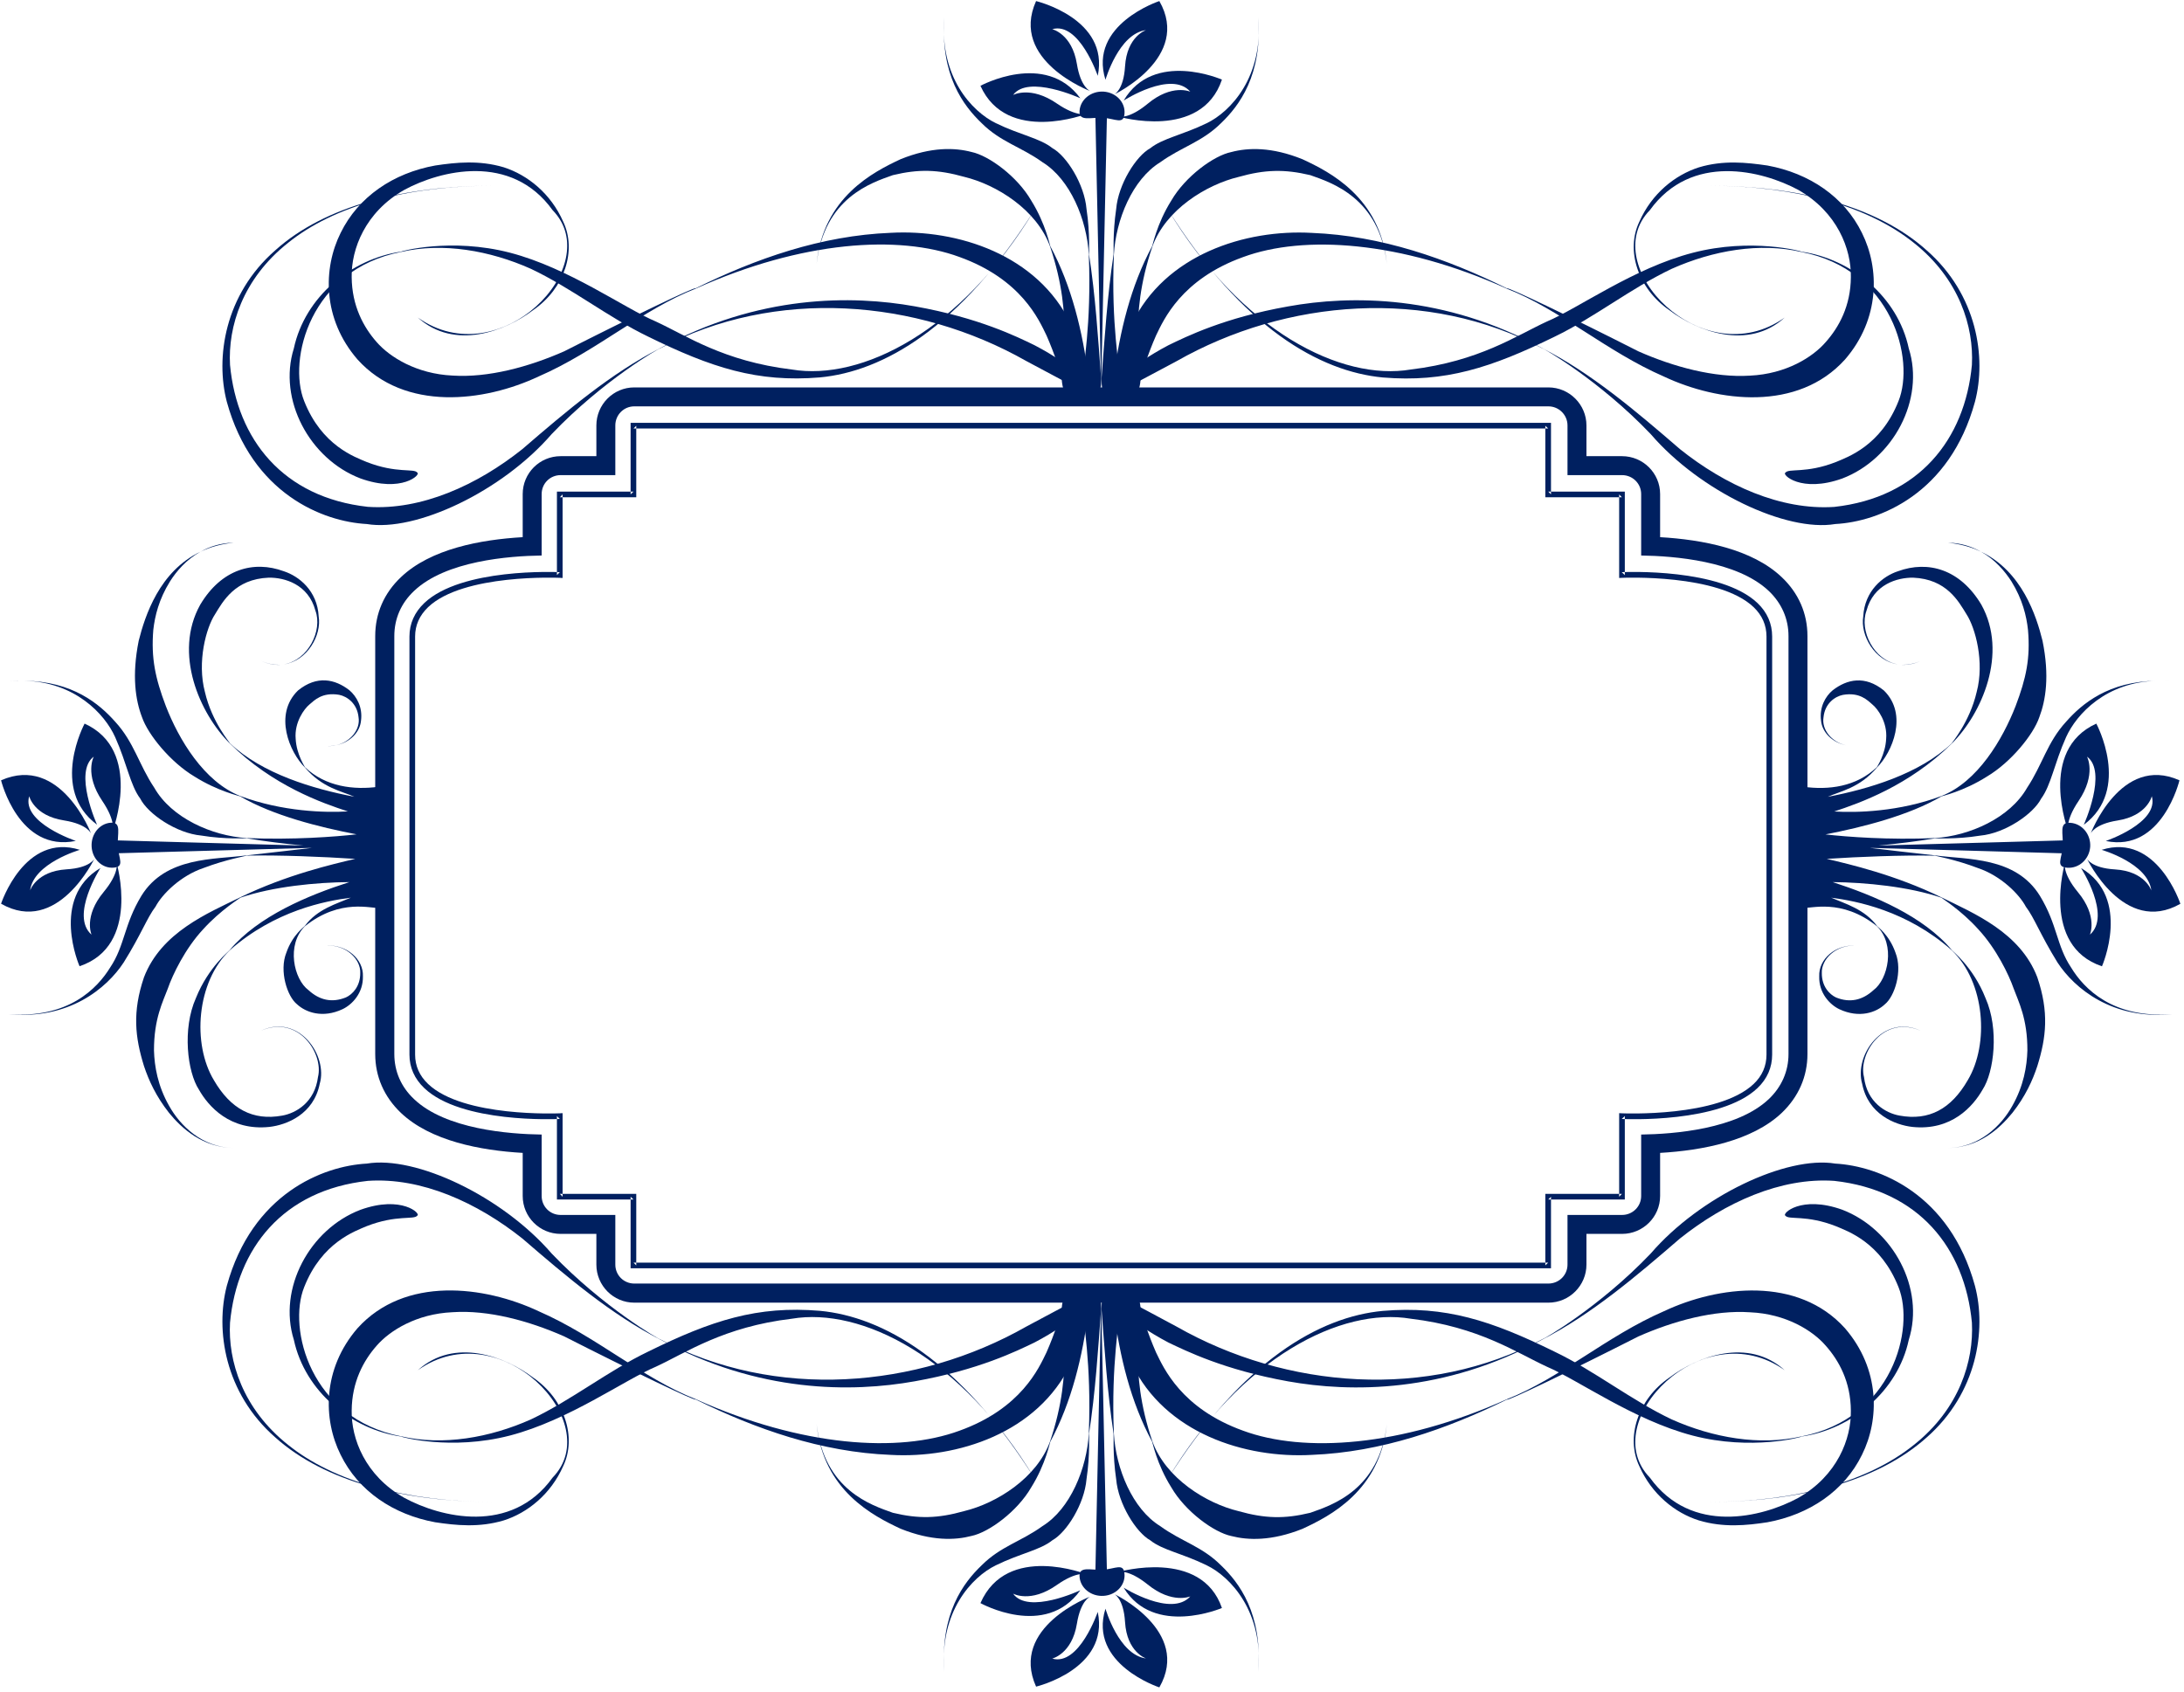<?xml version="1.0" encoding="UTF-8" standalone="no"?>
<svg
   xmlns:dc="http://purl.org/dc/elements/1.1/"
   xmlns:cc="http://creativecommons.org/ns#"
   xmlns:rdf="http://www.w3.org/1999/02/22-rdf-syntax-ns#"
   xmlns:svg="http://www.w3.org/2000/svg"
   xmlns="http://www.w3.org/2000/svg"
   id="svg97"
   height="117.28mm"
   width="151.4mm"
   version="1.0">
  <defs
     id="defs3">
    <pattern
       y="0"
       x="0"
       height="6"
       width="6"
       patternUnits="userSpaceOnUse"
       id="EMFhbasepattern" />
  </defs>
  <path
     id="path5"
     d="  M 468.598,276.185   C 468.598,280.71 466.796,284.795 463.432,287.998   C 455.103,295.887 438.564,297.168 429.995,297.288   C 429.995,303.135 429.995,313.386 429.995,313.386   C 429.995,316.149 427.752,318.352 424.989,318.352   C 424.989,318.352 416.14,318.352 410.694,318.352   C 410.694,323.557 410.694,331.366 410.694,331.366   C 410.694,334.129 408.451,336.331 405.688,336.331   L 166.184,336.331   C 163.42,336.331 161.218,334.129 161.218,331.366   C 161.218,331.366 161.218,323.557 161.218,318.352   C 155.732,318.352 146.882,318.352 146.882,318.352   C 144.119,318.352 141.917,316.149 141.917,313.386   C 141.917,313.386 141.917,303.135 141.917,297.288   C 133.307,297.168 116.769,295.887 108.48,287.998   C 105.076,284.795 103.314,280.71 103.314,276.185   L 103.314,166.664   C 103.314,162.139 105.076,158.055 108.48,154.851   C 116.769,146.962 133.307,145.681 141.917,145.561   C 141.917,139.714 141.917,129.463 141.917,129.463   C 141.917,126.7 144.119,124.497 146.882,124.497   C 146.882,124.497 155.732,124.497 161.218,124.497   C 161.218,119.292 161.218,111.483 161.218,111.483   C 161.218,108.72 163.42,106.478 166.184,106.478   L 405.688,106.478   C 408.451,106.478 410.694,108.72 410.694,111.483   C 410.694,111.483 410.694,119.292 410.694,124.497   C 416.14,124.497 424.989,124.497 424.989,124.497   C 427.752,124.497 429.995,126.7 429.995,129.463   C 429.995,129.463 429.995,139.714 429.995,145.561   C 438.564,145.681 455.103,146.962 463.432,154.851   C 466.796,158.055 468.598,162.139 468.598,166.664   z  M 466.836,151.247   C 459.067,143.839 446.013,141.396 434.96,140.755   C 434.96,136.03 434.96,129.463 434.96,129.463   C 434.96,123.977 430.475,119.532 424.989,119.532   C 424.989,119.532 419.904,119.532 415.659,119.532   C 415.659,115.728 415.659,111.483 415.659,111.483   C 415.659,105.997 411.174,101.512 405.688,101.512   L 166.184,101.512   C 160.697,101.512 156.253,105.997 156.253,111.483   C 156.253,111.483 156.253,115.728 156.253,119.532   C 152.008,119.532 146.882,119.532 146.882,119.532   C 141.396,119.532 136.951,123.977 136.951,129.463   C 136.951,129.463 136.951,136.03 136.951,140.755   C 125.859,141.396 112.805,143.839 105.036,151.247   C 100.631,155.412 98.309,160.738 98.309,166.664   L 98.309,276.185   C 98.309,282.072 100.631,287.397 105.036,291.602   C 112.805,298.97 125.859,301.453 136.951,302.094   C 136.951,306.819 136.951,313.386 136.951,313.386   C 136.951,318.872 141.396,323.317 146.882,323.317   C 146.882,323.317 152.008,323.317 156.253,323.317   C 156.253,327.121 156.253,331.366 156.253,331.366   C 156.253,336.852 160.697,341.337 166.184,341.337   L 405.688,341.337   C 411.174,341.337 415.659,336.852 415.659,331.366   C 415.659,331.366 415.659,327.121 415.659,323.317   C 419.904,323.317 424.989,323.317 424.989,323.317   C 430.475,323.317 434.96,318.872 434.96,313.386   C 434.96,313.386 434.96,306.819 434.96,302.094   C 446.013,301.453 459.067,298.97 466.836,291.602   C 471.24,287.397 473.563,282.072 473.563,276.185   L 473.563,166.664   C 473.563,160.738 471.24,155.412 466.836,151.247  "
     style="fill:#002060;fill-rule:evenodd;fill-opacity:1;stroke:none;" />
  <path
     id="path7"
     d="  M 166.704,331.566   L 166.704,312.825   L 146.682,312.825   L 147.403,313.586   L 147.403,292.443   L 147.403,291.682   L 146.642,291.722   C 146.362,291.722 121.414,292.843 112.164,284.034   C 109.921,281.911 108.76,279.308 108.76,276.345   L 108.76,166.784   C 108.76,163.821 109.921,161.258 112.164,159.096   C 121.414,150.286 146.362,151.407 146.642,151.407   L 147.403,151.447   L 147.403,150.686   L 147.403,129.543   L 146.682,130.304   L 165.983,130.304   L 166.704,130.304   L 166.704,129.543   L 166.704,111.563   L 165.983,112.284   L 287.998,112.284   L 405.648,112.284   L 404.887,111.563   L 404.887,129.543   L 404.887,130.304   L 405.648,130.304   L 424.949,130.304   L 424.229,129.543   L 424.229,150.686   L 424.229,151.447   L 424.989,151.407   C 425.23,151.407 450.217,150.286 459.467,159.096   C 461.71,161.258 462.831,163.821 462.831,166.784   L 462.831,276.345   C 462.831,279.308 461.71,281.911 459.467,284.034   C 450.177,292.843 425.23,291.722 424.989,291.722   L 424.229,291.682   L 424.229,292.443   L 424.229,313.586   L 424.949,312.825   L 405.648,312.825   L 404.887,312.825   L 404.887,313.586   L 404.887,331.566   L 405.648,330.845   L 287.998,330.845   L 165.983,330.845   z  M 287.998,332.327   L 406.369,332.327   L 406.369,313.586   L 405.648,314.307   L 424.949,314.307   L 425.71,314.307   L 425.71,313.586   L 425.71,292.443   L 424.909,293.204   C 425.95,293.244 450.738,294.365 460.469,285.115   C 463.031,282.672 464.313,279.709 464.313,276.345   L 464.313,166.784   C 464.313,163.42 463.031,160.457 460.469,158.015   C 450.778,148.804 425.95,149.886 424.909,149.926   L 425.71,150.686   L 425.71,129.543   L 425.71,128.822   L 424.949,128.822   L 405.648,128.822   L 406.369,129.543   L 406.369,111.563   L 406.369,110.802   L 405.648,110.802   L 287.998,110.802   L 165.983,110.802   L 165.222,110.802   L 165.222,111.563   L 165.222,129.543   L 165.983,128.822   L 146.682,128.822   L 145.921,128.822   L 145.921,129.543   L 145.921,150.686   L 146.682,149.926   C 145.641,149.886 120.853,148.804 111.163,158.015   C 108.6,160.457 107.278,163.42 107.278,166.784   L 107.278,276.345   C 107.278,279.709 108.6,282.672 111.163,285.115   C 120.853,294.365 145.641,293.244 146.682,293.204   L 145.921,292.443   L 145.921,313.586   L 145.921,314.307   L 146.682,314.307   L 165.983,314.307   L 165.222,313.586   L 165.222,331.566   L 165.222,332.327   L 165.983,332.327   L 287.998,332.327  "
     style="fill:#002060;fill-rule:evenodd;fill-opacity:1;stroke:none;" />
  <path
     id="path9"
     d="  M 541.038,226.13   C 541.038,226.13 534.63,247.794 550.728,253.2   C 550.728,253.2 558.577,235.34 545.242,227.451   C 545.242,227.451 553.291,239.945 547.565,244.91   C 547.565,244.91 549.727,240.145 544.401,233.738   C 540.237,228.693 541.038,226.13 541.038,226.13   z "
     style="fill:#002060;fill-rule:evenodd;fill-opacity:1;stroke:none;" />
  <path
     id="path11"
     d="  M 546.804,225.008   C 546.804,225.008 556.455,245.271 571.271,236.822   C 571.271,236.822 565.144,218.121 550.648,222.686   C 550.648,222.686 562.782,226.17 563.663,233.338   C 563.663,233.338 562.061,228.292 554.132,227.812   C 547.925,227.451 546.804,225.008 546.804,225.008   z "
     style="fill:#002060;fill-rule:evenodd;fill-opacity:1;stroke:none;" />
  <path
     id="path13"
     d="  M 547.765,218.441   C 547.765,218.441 555.654,197.578 571.031,204.466   C 571.031,204.466 566.506,223.447 551.729,220.363   C 551.729,220.363 565.785,215.598 563.783,208.63   C 563.783,208.63 562.621,213.756 554.813,214.997   C 548.686,215.958 547.765,218.441 547.765,218.441   z "
     style="fill:#002060;fill-rule:evenodd;fill-opacity:1;stroke:none;" />
  <path
     id="path15"
     d="  M 541.918,217.841   C 541.918,217.841 533.789,196.617 549.247,189.609   C 549.247,189.609 558.497,206.828 545.963,216.119   C 545.963,216.119 552.25,202.263 546.804,198.259   C 546.804,198.259 549.327,202.864 544.601,209.872   C 540.917,215.318 541.918,217.841 541.918,217.841   z "
     style="fill:#002060;fill-rule:evenodd;fill-opacity:1;stroke:none;" />
  <path
     id="path17"
     d="  M 542.399,215.598   C 539.316,215.358 540.677,218.521 540.437,221.765   C 540.237,225.008 538.515,227.131 541.598,227.371   C 544.722,227.611 547.405,225.129 547.645,221.885   C 547.845,218.641 545.522,215.798 542.399,215.598   z "
     style="fill:#002060;fill-rule:evenodd;fill-opacity:1;stroke:none;" />
  <path
     id="path19"
     d="  M 503.116,173.231   C 501.434,173.952 499.832,174.232 498.35,174.192   C 499.832,174.272 501.434,173.992 503.116,173.231   z  M 565.104,178.397   C 566.385,178.357 567.707,178.397 569.109,178.517   C 567.747,178.397 566.385,178.357 565.104,178.397   z  M 542.639,253.52   C 538.795,247.794 539.075,242.308 534.47,234.739   C 528.103,224.408 515.409,225.289 506.92,224.128   C 500.232,223.407 494.546,222.726 489.901,222.165   C 506.92,222.646 541.959,223.647 542.399,223.647   C 543.04,223.647 543.52,222.886 543.52,221.925   C 543.52,220.964 543.04,220.163 542.399,220.163   C 541.959,220.163 509.883,221.084 492.184,221.565   C 497.109,221.084 502.034,220.483 506.96,219.683   C 506.96,219.603 512.366,220.003 518.813,218.962   C 525.34,218.361 532.748,213.276 534.791,209.271   C 537.393,205.747 538.234,200.061 541.318,193.173   C 544.081,187.047 551.889,178.677 565.104,178.397   C 552.45,178.517 545.442,184.444 541.318,189.129   C 536.352,194.535 535.151,200.341 531.107,206.428   C 526.622,214.317 516.05,219.042 506.92,219.603   C 495.067,220.123 483.814,219.282 478.288,218.641   C 487.979,216.759 500.192,213.676 508.682,208.67   C 508.642,208.63 514.448,207.389 520.615,203.465   C 526.862,199.741 532.748,192.533 534.31,187.928   C 535.992,183.523 537.033,177.116 535.151,167.905   C 533.549,161.418 529.785,149.685 519.013,144.56   C 522.697,146.602 525.3,149.685 527.022,152.368   C 529.905,157.053 530.946,161.378 531.347,165.062   C 531.988,172.511 530.866,177.716 528.103,185.004   C 524.699,193.734 518.172,204.866 508.642,208.59   C 497.63,212.715 486.417,212.995 480.571,212.635   C 487.218,210.432 500.112,205.947 511.405,194.815   C 519.253,187.007 526.181,171.189 519.133,158.455   C 513.567,149.125 505.158,146.802 497.269,149.685   C 493.345,150.967 488.54,154.771 488.179,161.538   C 487.378,166.424 491.142,173.191 497.229,174.072   C 490.902,172.991 487.138,165.182 489.02,160.057   C 490.862,153.049 497.149,151.327 501.234,151.367   C 510.043,151.728 513.167,157.614 515.249,160.978   C 517.532,164.502 520.014,173.432 517.892,181.36   C 516.05,189.289 511.245,194.775 511.365,194.775   C 502.955,202.784 489.621,206.748 478.889,208.791   C 482.012,207.349 487.218,206.548 491.783,201.102   C 495.747,197.178 500.032,187.207 493.585,180.92   C 488.62,176.915 483.934,177.957 480.17,180.88   C 478.288,182.441 476.646,185.285 477.127,188.849   C 477.407,191.852 480.01,194.535 483.694,195.296   C 479.85,194.455 477.247,191.131 477.768,187.968   C 478.128,184.284 480.811,182.482 482.853,182.081   C 487.258,181.32 489.3,183.483 490.582,184.604   C 491.983,185.725 494.546,189.249 494.186,193.574   C 493.986,197.738 491.703,201.062 491.743,201.022   C 486.337,206.188 479.049,207.069 472.482,206.148   L 472.482,237.863   C 474.244,238.223 482.413,235.22 491.783,242.708   C 496.669,247.553 494.706,256.603 490.862,259.447   C 487.979,262.089 484.695,262.85 481.051,261.369   C 479.329,260.568 477.287,258.445 477.327,254.962   C 477.167,251.398 480.971,247.553 486.097,247.794   C 480.971,247.473 476.446,251.278 476.646,255.843   C 476.526,260.207 479.409,263.251 481.932,264.452   C 487.178,266.895 491.583,265.293 493.825,263.171   C 496.388,261.128 498.551,254.441 496.628,249.636   C 494.987,244.87 491.743,242.708 491.823,242.668   C 488.54,238.223 483.494,236.822 479.77,235.22   C 486.457,236.101 499.552,238.583 511.365,248.995   C 520.134,257.364 521.216,273.582 515.569,283.033   C 511.205,290.601 505.398,293.724 497.71,292.323   C 494.066,291.682 489.18,288.839 488.379,282.232   C 486.818,276.145 493.425,265.814 503.276,270.098   C 493.385,265.533 485.736,276.585 487.899,283.994   C 489.461,291.962 496.468,294.766 501.033,295.286   C 511.325,296.367 516.971,289.88 519.454,285.515   C 522.457,280.91 523.818,269.618 520.215,261.529   C 516.971,253.28 511.285,248.995 511.405,248.955   C 503.917,240.025 490.902,234.619 480.17,231.135   C 488.82,231.215 500.192,232.337 508.642,235.22   C 508.562,235.26 513.767,238.423 518.332,243.509   C 523.058,248.595 526.341,255.442 527.583,259.006   C 528.864,262.49 531.227,266.935 531.187,275.264   C 531.067,279.389 530.226,284.514 527.222,289.8   C 524.379,294.926 518.653,300.652 510.404,300.812   C 518.533,300.652 523.899,295.727 527.262,291.602   C 530.666,287.277 532.548,283.113 533.789,279.349   C 536.152,271.78 536.873,265.213 533.789,256.083   C 529.305,244.31 517.131,239.304 508.682,235.14   C 496.548,229.213 484.535,226.45 478.609,225.049   C 487.178,224.488 498.39,224.047 506.92,224.208   C 506.92,224.248 512.366,225.209 518.212,227.451   C 524.299,229.493 529.104,234.379 530.786,237.582   C 532.989,240.466 534.55,244.87 539.075,252.199   C 543.52,259.006 553.491,267.295 569.189,265.733   C 553.571,266.975 545.963,259.006 542.639,253.52   z  M 519.013,144.56   C 516.611,143.198 513.767,142.277 510.404,142.197   C 513.687,142.557 516.53,143.358 519.013,144.56   z  M 483.694,195.296   C 484.455,195.456 485.256,195.536 486.097,195.496   C 485.256,195.536 484.455,195.456 483.694,195.296  "
     style="fill:#002060;fill-rule:evenodd;fill-opacity:1;stroke:none;" />
  <path
     id="path21"
     d="  M 30.554,226.13   C 30.554,226.13 36.941,247.794 20.843,253.18   C 20.843,253.18 12.994,235.34 26.329,227.431   C 26.329,227.431 18.28,239.945 23.986,244.91   C 23.986,244.91 21.844,240.125 27.17,233.718   C 31.335,228.693 30.554,226.13 30.554,226.13   z "
     style="fill:#002060;fill-rule:evenodd;fill-opacity:1;stroke:none;" />
  <path
     id="path23"
     d="  M 24.727,225.008   C 24.727,225.008 15.097,245.271 0.28,236.802   C 0.28,236.802 6.407,218.121 20.923,222.686   C 20.923,222.686 8.79,226.17 7.889,233.318   C 7.889,233.318 9.511,228.292 17.419,227.792   C 23.626,227.431 24.727,225.008 24.727,225.008   z "
     style="fill:#002060;fill-rule:evenodd;fill-opacity:1;stroke:none;" />
  <path
     id="path25"
     d="  M 23.886,218.441   C 23.886,218.441 15.898,197.578 0.28,204.466   C 0.28,204.466 4.885,223.427 19.862,220.343   C 19.862,220.343 5.606,215.578 7.648,208.63   C 7.648,208.63 8.85,213.736 16.779,214.977   C 22.965,215.958 23.886,218.441 23.886,218.441   z "
     style="fill:#002060;fill-rule:evenodd;fill-opacity:1;stroke:none;" />
  <path
     id="path27"
     d="  M 29.493,217.821   C 29.493,217.821 37.622,196.617 22.164,189.609   C 22.164,189.609 12.914,206.808 25.428,216.099   C 25.428,216.099 19.161,202.263 24.567,198.259   C 24.567,198.259 22.064,202.864 26.79,209.852   C 30.494,215.318 29.493,217.821 29.493,217.821   z "
     style="fill:#002060;fill-rule:evenodd;fill-opacity:1;stroke:none;" />
  <path
     id="path29"
     d="  M 29.012,215.578   C 31.975,215.338 30.674,218.501 30.874,221.765   C 31.094,225.008 32.736,227.131 29.753,227.351   C 26.79,227.591 24.207,225.129 24.007,221.885   C 23.806,218.621 26.029,215.798 29.012,215.578   z "
     style="fill:#002060;fill-rule:evenodd;fill-opacity:1;stroke:none;" />
  <path
     id="path31"
     d="  M 73.301,174.192   C 71.819,174.232 70.218,173.952 68.516,173.211   C 70.218,173.972 71.819,174.272 73.301,174.192   z  M 2.283,178.497   C 3.704,178.397 5.026,178.357 6.327,178.377   C 5.006,178.357 3.684,178.377 2.283,178.497   z  M 2.202,265.733   C 17.98,267.295 27.971,258.986 32.416,252.179   C 36.981,244.87 38.543,240.446 40.745,237.582   C 42.427,234.379 47.252,229.473 53.359,227.431   C 59.245,225.189 64.711,224.248 64.691,224.188   C 73.281,224.027 84.513,224.488 93.083,225.049   C 87.136,226.45 75.103,229.213 62.95,235.12   C 54.44,239.284 42.247,244.29 37.722,256.083   C 34.638,265.193 35.379,271.76 37.722,279.328   C 38.983,283.113 40.865,287.257 44.289,291.602   C 47.653,295.727 53.059,300.632 61.208,300.812   C 52.918,300.652 47.192,294.926 44.329,289.8   C 41.306,284.514 40.465,279.369 40.345,275.264   C 40.325,266.915 42.687,262.47 43.989,258.986   C 45.21,255.442 48.494,248.575 53.219,243.509   C 57.844,238.403 63.03,235.26 62.99,235.22   C 71.439,232.317 82.851,231.195 91.541,231.135   C 80.749,234.599 67.695,240.025 60.186,248.935   C 60.327,248.975 54.62,253.28 51.337,261.509   C 47.713,269.598 49.094,280.91 52.118,285.515   C 54.58,289.88 60.247,296.367 70.578,295.286   C 75.163,294.766 82.191,291.962 83.773,283.974   C 85.955,276.585 78.266,265.513 68.355,270.078   C 78.206,265.794 84.854,276.125 83.312,282.212   C 82.471,288.819 77.586,291.682 73.942,292.323   C 66.233,293.724 60.407,290.581 56.022,283.013   C 50.336,273.562 51.437,257.344 60.227,248.975   C 72.08,238.563 85.214,236.081 91.922,235.22   C 88.197,236.822 83.112,238.203 79.848,242.648   C 79.928,242.688 76.665,244.85 75.023,249.636   C 73.101,254.421 75.263,261.128 77.826,263.151   C 80.108,265.273 84.513,266.895 89.759,264.432   C 92.282,263.231 95.185,260.207 95.085,255.823   C 95.265,251.278 90.72,247.473 85.595,247.774   C 90.76,247.553 94.544,251.378 94.384,254.942   C 94.424,258.425 92.382,260.548 90.64,261.349   C 86.976,262.83 83.712,262.089 80.829,259.447   C 76.945,256.583 74.983,247.553 79.888,242.708   C 89.279,235.2 97.488,238.223 99.23,237.863   L 99.23,206.148   C 92.682,207.049 85.334,206.168 79.908,201.042   C 79.968,201.062 77.666,197.718 77.466,193.554   C 77.105,189.249 79.708,185.725 81.07,184.604   C 82.391,183.483 84.413,181.32 88.858,182.061   C 90.88,182.462 93.583,184.263 93.944,187.968   C 94.464,191.111 91.841,194.435 88.017,195.296   C 91.721,194.535 94.304,191.852 94.584,188.849   C 95.065,185.285 93.403,182.441 91.541,180.86   C 87.777,177.937 83.052,176.895 78.086,180.92   C 71.599,187.207 75.904,197.158 79.868,201.082   C 84.473,206.528 89.699,207.349 92.843,208.771   C 82.071,206.728 68.696,202.764 60.247,194.755   C 60.367,194.755 55.541,189.289 53.699,181.36   C 51.577,173.432 54.02,164.482 56.342,160.958   C 58.405,157.594 61.548,151.728 70.398,151.367   C 74.482,151.307 80.789,153.029 82.651,160.037   C 84.553,165.162 80.769,172.971 74.422,174.072   C 80.529,173.171 84.313,166.404 83.492,161.518   C 83.152,154.771 78.306,150.967 74.362,149.685   C 66.453,146.782 58.024,149.105 52.458,158.455   C 45.35,171.189 52.338,187.007 60.206,194.795   C 71.519,205.927 84.453,210.432 91.141,212.615   C 85.254,212.975 74.022,212.695 62.97,208.59   C 53.419,204.846 46.832,193.734 43.448,185.004   C 40.685,177.716 39.564,172.49 40.164,165.062   C 40.585,161.378 41.626,157.053 44.529,152.368   C 46.231,149.665 48.854,146.602 52.538,144.56   C 41.746,149.665 37.982,161.418 36.34,167.905   C 34.498,177.096 35.519,183.503 37.201,187.908   C 38.783,192.513 44.689,199.741 50.936,203.465   C 57.143,207.389 62.97,208.61 62.929,208.67   C 71.459,213.676 83.692,216.759 93.423,218.621   C 87.877,219.262 76.605,220.103 64.671,219.603   C 55.521,219.042 44.91,214.317 40.425,206.408   C 36.36,200.341 35.159,194.535 30.173,189.109   C 26.029,184.444 19.021,178.517 6.327,178.377   C 19.562,178.677 27.43,187.027 30.173,193.153   C 33.257,200.041 34.118,205.747 36.741,209.251   C 38.763,213.256 46.191,218.341 52.738,218.942   C 59.225,220.003 64.671,219.603 64.671,219.663   C 69.577,220.483 74.522,221.084 79.468,221.565   C 61.728,221.064 29.533,220.163 29.092,220.163   C 28.471,220.163 27.971,220.944 27.971,221.905   C 27.971,222.866 28.471,223.627 29.092,223.627   C 29.553,223.627 64.691,222.646 81.77,222.165   C 77.105,222.706 71.419,223.387 64.671,224.128   C 56.162,225.269 43.428,224.388 37.041,234.739   C 32.456,242.308 32.716,247.774 28.872,253.5   C 25.508,258.986 17.88,266.975 2.202,265.733   z  M 61.208,142.197   C 57.824,142.277 54.961,143.198 52.538,144.56   C 55.041,143.358 57.904,142.537 61.208,142.197   z  M 85.595,195.496   C 86.435,195.536 87.256,195.456 88.017,195.296   C 87.256,195.436 86.435,195.516 85.595,195.496  "
     style="fill:#002060;fill-rule:evenodd;fill-opacity:1;stroke:none;" />
  <path
     id="path33"
     d="  M 268.897,94.604   C 240.185,78.306 203.104,75.263 172.951,91.301   C 172.911,91.121 158.115,99.55 144.56,113.726   C 131.525,128.802 108.9,139.454 96.106,137.312   C 84.593,136.691 66.053,129.403 59.426,105.276   C 56.422,93.744 58.825,77.205 72.12,65.592   C 85.134,53.9 105.937,48.634 129.703,48.654   C 106.117,48.634 87.336,54.08 75.503,63.61   C 63.51,73.101 59.706,85.675 60.267,95.626   C 62.109,115.167 74.182,130.364 96.386,132.807   C 110.422,133.748 125.018,127.12 136.851,117.69   C 148.404,107.719 160.237,97.708 172.911,91.261   C 198.739,77.145 223.247,77.325 239.685,80.269   C 256.423,83.252 266.434,88.217 271.059,90.46   C 281.591,95.966 286.136,101.272 285.696,102.373   C 285.195,103.574 280.27,100.631 268.897,94.604   z "
     style="fill:#002060;fill-rule:evenodd;fill-opacity:1;stroke:none;" />
  <path
     id="path35"
     d="  M 94.424,125.358   C 81.11,120.273 72.78,104.696 76.985,91.301   C 79.908,77.726 92.062,67.835 105.096,65.933   C 104.916,65.853 118.191,62.209 133.608,66.213   C 149.085,70.238 163.621,80.789 171.85,84.253   C 179.859,87.937 189.529,94.665 207.489,96.827   C 225.569,99.85 251.838,86.976 271.2,54.74   C 251.538,86.075 231.175,97.348 214.857,98.889   C 198.419,100.271 186.406,96.346 169.808,88.197   C 159.416,83.192 149.685,75.443 139.094,70.438   C 128.342,65.632 115.988,63.49 105.116,66.013   C 81.23,70.658 75.363,94.264 79.688,105.076   C 84.313,116.829 93.063,119.772 96.066,121.054   C 103.915,124.137 108.5,122.655 109.321,123.837   C 110.422,124.297 105.256,129.263 94.424,125.358   z "
     style="fill:#002060;fill-rule:evenodd;fill-opacity:1;stroke:none;" />
  <path
     id="path37"
     d="  M 280.57,84.914   C 271.86,66.714 250.857,60.026 233.338,61.007   C 215.218,61.728 198.079,67.735 182.261,75.543   C 182.161,75.063 165.963,82.851 147.803,92.062   C 138.553,96.146 127.901,99.029 118.551,98.409   C 109.121,97.968 102.113,93.563 98.689,89.639   C 95.265,85.755 92.202,80.169 92.142,72.6   C 92.022,65.272 95.666,55.561 105.957,49.735   C 115.347,44.669 133.908,39.944 144.78,55.061   C 158.936,69.577 130.885,98.449 109.481,83.212   C 119.072,91.881 132.386,86.816 139.674,81.27   C 147.963,75.583 151.147,65.592 147.563,58.084   C 144.319,50.716 138.233,45.831 131.966,43.828   C 125.539,41.926 119.492,42.547 114.026,43.368   C 103.074,45.35 93.884,51.537 89.239,61.047   C 84.633,70.298 84.433,83.512 93.663,94.184   C 106.057,107.919 126.9,105.336 141.116,98.649   C 156.233,92.082 168.286,81.11 182.301,75.624   C 210.152,63.07 235.48,61.488 251.378,67.334   C 267.616,73.181 272.221,83.833 274.183,87.877   C 278.608,97.908 279.208,104.876 281.291,105.216   C 282.552,105.837 286.296,98.989 280.57,84.914   z "
     style="fill:#002060;fill-rule:evenodd;fill-opacity:1;stroke:none;" />
  <path
     id="path39"
     d="  M 285.175,98.729   C 283.653,86.876 280.79,74.963 275.204,64.551   C 275.124,64.611 274.043,58.705 270.178,52.538   C 266.554,46.251 259.086,40.765 254.541,39.824   C 250.196,38.683 244.07,38.442 235.981,41.706   C 228.853,45.03 215.698,51.677 213.956,69.096   C 215.958,51.817 228.332,47.873 233.938,45.891   C 240.686,44.269 245.711,44.389 252.679,46.351   C 261.088,48.393 271.64,54.941 275.124,64.591   C 281.651,83.953 277.547,95.726 278.167,98.989   C 278.347,106.818 285.395,108.079 285.175,98.729   z "
     style="fill:#002060;fill-rule:evenodd;fill-opacity:1;stroke:none;" />
  <path
     id="path41"
     d="  M 288.499,99.23   C 287.698,88.358 286.997,77.466 285.335,66.674   C 285.275,66.674 285.655,61.268 284.674,54.78   C 284.134,48.253 279.429,40.845 275.745,38.823   C 272.521,36.22 267.255,35.359 260.928,32.276   C 254.721,29.272 246.032,20.142 247.433,4.445   C 246.292,19.722 252.459,27.731 257.204,32.276   C 262.19,37.241 267.535,38.462 273.142,42.507   C 280.41,46.992 284.754,57.564 285.275,66.694   C 286.016,85.454 283.673,95.966 283.813,99.25   C 283.833,106.718 288.519,107.699 288.499,99.23   z "
     style="fill:#002060;fill-rule:evenodd;fill-opacity:1;stroke:none;" />
  <path
     id="path43"
     d="  M 308.3,94.625   C 336.972,78.327 374.013,75.283 404.126,91.301   C 404.166,91.141 418.943,99.55 432.478,113.726   C 445.452,128.822 468.077,139.474 480.851,137.312   C 492.344,136.711 510.844,129.423 517.451,105.276   C 520.495,93.744 518.052,77.205 504.797,65.592   C 491.783,53.9 471.04,48.654 447.294,48.654   C 470.84,48.654 489.581,54.1 501.434,63.63   C 513.407,73.121 517.171,85.695 516.651,95.626   C 514.809,115.167 502.755,130.384 480.571,132.827   C 466.555,133.748 451.979,127.14 440.166,117.69   C 428.633,107.719 416.82,97.708 404.126,91.261   C 378.378,77.165 353.871,77.325 337.493,80.289   C 320.754,83.252 310.783,88.217 306.138,90.46   C 295.647,95.986 291.081,101.272 291.522,102.393   C 292.043,103.594 296.928,100.631 308.3,94.625   z "
     style="fill:#002060;fill-rule:evenodd;fill-opacity:1;stroke:none;" />
  <path
     id="path45"
     d="  M 482.693,125.378   C 496.028,120.293 504.357,104.716 500.112,91.301   C 497.229,77.726 485.056,67.835 472.041,65.953   C 472.201,65.873 458.907,62.229 443.53,66.233   C 428.033,70.238 413.497,80.809 405.288,84.253   C 397.279,87.937 387.588,94.665 369.608,96.827   C 351.548,99.87 325.279,86.976 305.898,54.74   C 325.56,86.095 345.942,97.348 362.28,98.909   C 378.698,100.271 390.711,96.346 407.33,88.217   C 417.701,83.212 427.432,75.443 438.004,70.438   C 448.776,65.632 461.109,63.47 472.001,66.033   C 495.908,70.678 501.754,94.264 497.429,105.076   C 492.784,116.849 484.055,119.772 481.051,121.054   C 473.203,124.137 468.638,122.655 467.797,123.857   C 466.715,124.297 471.881,129.263 482.693,125.378   z "
     style="fill:#002060;fill-rule:evenodd;fill-opacity:1;stroke:none;" />
  <path
     id="path47"
     d="  M 296.527,84.934   C 305.217,66.714 326.24,60.026 343.74,61.027   C 361.88,61.748 379.019,67.755 394.836,75.563   C 394.916,75.083 411.134,82.851 429.274,92.062   C 438.524,96.146 449.176,99.029 458.506,98.429   C 467.957,97.988 474.965,93.583 478.368,89.619   C 481.812,85.735 484.896,80.169 484.936,72.6   C 485.056,65.272 481.412,55.581 471.12,49.735   C 461.71,44.689 443.169,39.964 432.277,55.061   C 418.142,69.597 446.173,98.469 467.596,83.212   C 458.026,91.901 444.691,86.816 437.403,81.29   C 429.114,75.603 425.91,65.592 429.514,58.104   C 432.758,50.736 438.845,45.851 445.132,43.848   C 451.539,41.926 457.585,42.567 463.071,43.368   C 474.003,45.37 483.214,51.537 487.859,61.067   C 492.464,70.318 492.624,83.532 483.414,94.184   C 471.04,107.919 450.177,105.356 435.961,98.669   C 420.865,92.102 408.811,81.13 394.796,75.644   C 366.925,63.07 341.577,61.508 325.72,67.354   C 309.462,73.201 304.857,83.853 302.895,87.897   C 298.49,97.908 297.889,104.876 295.807,105.236   C 294.525,105.837 290.761,98.989 296.527,84.934   z "
     style="fill:#002060;fill-rule:evenodd;fill-opacity:1;stroke:none;" />
  <path
     id="path49"
     d="  M 291.842,98.749   C 293.364,86.896 296.247,74.963 301.853,64.551   C 301.933,64.631 303.015,58.705 306.899,52.538   C 310.543,46.251 318.031,40.765 322.596,39.844   C 326.961,38.683 333.128,38.442 341.257,41.726   C 348.425,45.05 361.599,51.697 363.361,69.116   C 361.359,51.817 348.945,47.893 343.299,45.891   C 336.532,44.289 331.446,44.409 324.478,46.371   C 316.029,48.413 305.417,54.941 301.933,64.591   C 295.366,83.973 299.491,95.746 298.85,98.989   C 298.69,106.838 291.602,108.079 291.842,98.749   z "
     style="fill:#002060;fill-rule:evenodd;fill-opacity:1;stroke:none;" />
  <path
     id="path51"
     d="  M 288.599,99.23   C 289.44,88.378 290.12,77.486 291.762,66.674   C 291.842,66.674 291.482,61.268 292.443,54.78   C 293.004,48.253 297.689,40.845 301.373,38.843   C 304.616,36.24 309.862,35.359 316.189,32.276   C 322.396,29.272 331.086,20.142 329.684,4.445   C 330.805,19.702 324.639,27.751 319.913,32.276   C 314.908,37.241 309.582,38.482 303.976,42.527   C 296.688,47.012 292.363,57.584 291.842,66.714   C 291.081,85.454 293.444,95.986 293.284,99.27   C 293.284,106.718 288.599,107.719 288.599,99.23   z "
     style="fill:#002060;fill-rule:evenodd;fill-opacity:1;stroke:none;" />
  <path
     id="path53"
     d="  M 293.084,30.554   C 293.084,30.554 314.748,36.921 320.154,20.863   C 320.154,20.863 302.294,13.014 294.405,26.349   C 294.405,26.349 306.899,18.3 311.864,24.027   C 311.864,24.027 307.099,21.864 300.692,27.19   C 295.647,31.355 293.084,30.554 293.084,30.554   z "
     style="fill:#002060;fill-rule:evenodd;fill-opacity:1;stroke:none;" />
  <path
     id="path55"
     d="  M 291.962,24.727   C 291.962,24.727 312.225,15.077 303.755,0.28   C 303.755,0.28 285.075,6.407 289.64,20.903   C 289.64,20.903 293.124,8.79 300.272,7.889   C 300.272,7.889 295.246,9.511 294.766,17.419   C 294.385,23.606 291.962,24.727 291.962,24.727   z "
     style="fill:#002060;fill-rule:evenodd;fill-opacity:1;stroke:none;" />
  <path
     id="path57"
     d="  M 285.675,23.886   C 285.675,23.886 264.432,15.878 271.46,0.28   C 271.46,0.28 290.741,4.885 287.618,19.862   C 287.618,19.862 282.752,5.606 275.684,7.648   C 275.684,7.648 280.87,8.85 282.152,16.759   C 283.153,22.965 285.675,23.886 285.675,23.886   z "
     style="fill:#002060;fill-rule:evenodd;fill-opacity:1;stroke:none;" />
  <path
     id="path59"
     d="  M 284.754,29.813   C 284.754,29.813 263.811,37.922 256.884,22.485   C 256.884,22.485 273.882,13.235 283.053,25.748   C 283.053,25.748 269.377,19.482 265.433,24.887   C 265.433,24.887 269.998,22.385 276.886,27.11   C 282.292,30.814 284.754,29.813 284.754,29.813   z "
     style="fill:#002060;fill-rule:evenodd;fill-opacity:1;stroke:none;" />
  <path
     id="path61"
     d="  M 282.852,29.012   C 282.612,31.975 285.796,30.674 289.039,30.874   C 292.283,31.094 294.405,32.736 294.625,29.773   C 294.866,26.79 292.403,24.227 289.159,24.007   C 285.896,23.806 283.073,26.049 282.852,29.012   z "
     style="fill:#002060;fill-rule:evenodd;fill-opacity:1;stroke:none;" />
  <path
     id="path63"
     d="  M 288.499,101.893   C 288.499,101.893 286.997,31.114 286.997,30.394   C 286.997,29.693 287.678,29.112 288.499,29.112   C 289.34,29.112 290.02,29.693 290.02,30.394   C 290.02,31.114 288.499,101.893 288.499,101.893   z "
     style="fill:#002060;fill-rule:evenodd;fill-opacity:1;stroke:none;" />
  <path
     id="path65"
     d="  M 268.897,347.604   C 240.185,363.922 203.104,366.965 172.951,350.928   C 172.911,351.088 158.115,342.658 144.56,328.483   C 131.525,313.406 108.9,302.754 96.106,304.897   C 84.593,305.517 66.053,312.805 59.426,336.932   C 56.422,348.465 58.825,365.003 72.12,376.636   C 85.134,388.309 105.937,393.575 129.703,393.555   C 106.117,393.595 87.336,388.129 75.503,378.618   C 63.51,369.108 59.706,356.534 60.267,346.583   C 62.109,327.041 74.182,311.844 96.386,309.422   C 110.422,308.461 125.018,315.108 136.851,324.518   C 148.404,334.489 160.237,344.5 172.911,350.968   C 198.739,365.083 223.247,364.883 239.685,361.94   C 256.423,358.956 266.434,353.991 271.059,351.768   C 281.591,346.242 286.136,340.937 285.696,339.835   C 285.195,338.654 280.27,341.577 268.897,347.604   z "
     style="fill:#002060;fill-rule:evenodd;fill-opacity:1;stroke:none;" />
  <path
     id="path67"
     d="  M 94.424,317.01   C 81.11,322.096 72.78,337.653 76.985,351.048   C 79.908,364.643 92.062,374.534 105.096,376.416   C 104.916,376.516 118.191,380.16 133.608,376.155   C 149.085,372.111 163.621,361.579 171.85,358.115   C 179.859,354.411 189.529,347.684 207.489,345.542   C 225.569,342.498 251.838,355.372 271.2,387.608   C 251.538,356.293 231.175,345.021 214.857,343.479   C 198.419,342.078 186.406,346.002 169.808,354.171   C 159.416,359.157 149.685,366.925 139.094,371.931   C 128.342,376.736 115.988,378.878 105.116,376.356   C 81.23,371.711 75.363,348.084 79.688,337.293   C 84.313,325.519 93.063,322.596 96.066,321.295   C 103.915,318.231 108.5,319.693 109.321,318.532   C 110.422,318.071 105.256,313.106 94.424,317.01   z "
     style="fill:#002060;fill-rule:evenodd;fill-opacity:1;stroke:none;" />
  <path
     id="path69"
     d="  M 280.57,357.335   C 271.86,375.515 250.857,382.222 233.338,381.221   C 215.218,380.5 198.079,374.494 182.261,366.705   C 182.161,367.186 165.963,359.397 147.803,350.167   C 138.553,346.082 127.901,343.199 118.551,343.84   C 109.121,344.26 102.113,348.665 98.689,352.609   C 95.265,356.494 92.202,362.06 92.142,369.628   C 92.022,376.976 95.666,386.667 105.957,392.493   C 115.347,397.579 133.908,402.284 144.78,387.188   C 158.936,372.652 130.885,343.78 109.481,359.037   C 119.072,350.367 132.386,355.433 139.674,360.959   C 147.963,366.645 151.147,376.656 147.563,384.164   C 144.319,391.512 138.233,396.418 131.966,398.4   C 125.539,400.322 119.492,399.701 114.026,398.881   C 103.074,396.878 93.884,390.711 89.239,381.181   C 84.633,371.931 84.433,358.736 93.663,348.044   C 106.057,334.309 126.9,336.892 141.116,343.579   C 156.233,350.167 168.286,361.119 182.301,366.625   C 210.152,379.159 235.48,380.74 251.378,374.894   C 267.616,369.048 272.221,358.416 274.183,354.371   C 278.608,344.32 279.208,337.373 281.291,337.012   C 282.552,336.412 286.296,343.239 280.57,357.335   z "
     style="fill:#002060;fill-rule:evenodd;fill-opacity:1;stroke:none;" />
  <path
     id="path71"
     d="  M 285.175,343.559   C 283.653,355.413 280.79,367.346 275.204,377.737   C 275.124,377.677 274.043,383.584 270.178,389.75   C 266.554,396.037 259.086,401.523 254.541,402.464   C 250.196,403.606 244.07,403.826 235.981,400.582   C 228.853,397.259 215.698,390.611 213.956,373.192   C 215.958,390.471 228.332,394.396 233.938,396.398   C 240.686,398.02 245.711,397.899 252.679,395.937   C 261.088,393.895 271.64,387.328 275.124,377.697   C 281.651,358.336 277.547,346.563 278.167,343.279   C 278.347,335.47 285.395,334.209 285.175,343.559   z "
     style="fill:#002060;fill-rule:evenodd;fill-opacity:1;stroke:none;" />
  <path
     id="path73"
     d="  M 288.499,342.979   C 287.698,353.871 286.997,364.823 285.335,375.635   C 285.275,375.635 285.655,381.081 284.674,387.568   C 284.134,394.115 279.429,401.543 275.745,403.586   C 272.521,406.189 267.255,407.05 260.928,410.153   C 254.721,413.156 246.032,422.326 247.433,438.064   C 246.292,422.747 252.459,414.698 257.204,410.153   C 262.19,405.167 267.535,403.946 273.142,399.882   C 280.41,395.397 284.754,384.785 285.275,375.635   C 286.016,356.814 283.673,346.262 283.813,342.979   C 283.833,335.47 288.519,334.489 288.499,342.979   z "
     style="fill:#002060;fill-rule:evenodd;fill-opacity:1;stroke:none;" />
  <path
     id="path75"
     d="  M 308.3,347.624   C 336.972,363.922 374.013,366.965 404.126,350.908   C 404.166,351.068 418.943,342.658 432.478,328.483   C 445.452,313.426 468.077,302.774 480.851,304.897   C 492.344,305.537 510.844,312.825 517.451,336.932   C 520.495,348.465 518.052,365.003 504.797,376.656   C 491.783,388.309 471.04,393.595 447.294,393.555   C 470.84,393.595 489.581,388.149 501.434,378.618   C 513.407,369.128 517.171,356.554 516.651,346.583   C 514.809,327.041 502.755,311.864 480.571,309.422   C 466.555,308.461 451.979,315.108 440.166,324.518   C 428.633,334.489 416.82,344.5 404.126,350.988   C 378.378,365.083 353.871,364.883 337.493,361.96   C 320.754,358.956 310.783,353.991 306.138,351.789   C 295.647,346.262 291.081,340.937 291.522,339.855   C 292.043,338.654 296.928,341.577 308.3,347.624   z "
     style="fill:#002060;fill-rule:evenodd;fill-opacity:1;stroke:none;" />
  <path
     id="path77"
     d="  M 482.693,316.99   C 496.028,322.116 504.357,337.653 500.112,351.068   C 497.229,364.643 485.056,374.534 472.041,376.416   C 472.201,376.536 458.907,380.18 443.53,376.175   C 428.033,372.131 413.497,361.599 405.288,358.115   C 397.279,354.431 387.588,347.704 369.608,345.542   C 351.548,342.498 325.279,355.392 305.898,387.628   C 325.56,356.313 345.942,345.021 362.28,343.499   C 378.698,342.098 390.711,346.022 407.33,354.191   C 417.701,359.157 427.432,366.925 438.004,371.931   C 448.776,376.736 461.109,378.898 472.001,376.376   C 495.908,371.731 501.754,348.104 497.429,337.293   C 492.784,325.519 484.055,322.596 481.051,321.315   C 473.203,318.231 468.638,319.713 467.797,318.552   C 466.715,318.071 471.881,313.106 482.693,316.99   z "
     style="fill:#002060;fill-rule:evenodd;fill-opacity:1;stroke:none;" />
  <path
     id="path79"
     d="  M 296.527,357.355   C 305.217,375.535 326.24,382.222 343.74,381.221   C 361.88,380.5 379.019,374.494 394.836,366.725   C 394.916,367.206 411.134,359.397 429.274,350.187   C 438.524,346.102 449.176,343.219 458.506,343.86   C 467.957,344.26 474.965,348.665 478.368,352.629   C 481.812,356.514 484.896,362.08 484.936,369.648   C 485.056,376.976 481.412,386.667 471.12,392.513   C 461.71,397.599 443.169,402.284 432.277,387.188   C 418.142,372.652 446.173,343.78 467.596,359.037   C 458.026,350.387 444.691,355.433 437.403,360.959   C 429.114,366.645 425.91,376.656 429.514,384.184   C 432.758,391.512 438.845,396.438 445.132,398.4   C 451.539,400.322 457.585,399.721 463.071,398.881   C 474.003,396.878 483.214,390.711 487.859,381.181   C 492.464,371.931 492.624,358.756 483.414,348.064   C 471.04,334.329 450.177,336.892 435.961,343.579   C 420.865,350.147 408.811,361.119 394.796,366.645   C 366.925,379.179 341.577,380.74 325.72,374.894   C 309.462,369.048 304.857,358.396 302.895,354.391   C 298.49,344.34 297.889,337.373 295.807,337.012   C 294.525,336.412 290.761,343.259 296.527,357.355   z "
     style="fill:#002060;fill-rule:evenodd;fill-opacity:1;stroke:none;" />
  <path
     id="path81"
     d="  M 291.842,343.579   C 293.364,355.433 296.247,367.366 301.853,377.737   C 301.933,377.697 303.015,383.584 306.899,389.75   C 310.543,396.037 318.031,401.523 322.596,402.484   C 326.961,403.606 333.128,403.846 341.257,400.602   C 348.425,397.279 361.599,390.631 363.361,373.212   C 361.359,390.471 348.945,394.396 343.299,396.398   C 336.532,398.04 331.446,397.919 324.478,395.957   C 316.029,393.915 305.417,387.348 301.933,377.697   C 295.366,358.356 299.491,346.583 298.85,343.299   C 298.69,335.491 291.602,334.209 291.842,343.579   z "
     style="fill:#002060;fill-rule:evenodd;fill-opacity:1;stroke:none;" />
  <path
     id="path83"
     d="  M 288.599,342.979   C 289.44,353.871 290.12,364.843 291.762,375.655   C 291.842,375.655 291.482,381.101 292.443,387.588   C 293.004,394.115 297.689,401.563 301.373,403.606   C 304.616,406.209 309.862,407.05 316.189,410.173   C 322.396,413.176 331.086,422.346 329.684,438.084   C 330.805,422.747 324.639,414.698 319.913,410.173   C 314.908,405.167 309.582,403.966 303.976,399.882   C 296.688,395.397 292.363,384.785 291.842,375.655   C 291.081,356.834 293.444,346.262 293.284,342.979   C 293.284,335.491 288.599,334.489 288.599,342.979   z "
     style="fill:#002060;fill-rule:evenodd;fill-opacity:1;stroke:none;" />
  <path
     id="path85"
     d="  M 293.084,411.895   C 293.084,411.895 314.748,405.648 320.154,421.345   C 320.154,421.345 302.294,428.994 294.405,416.019   C 294.405,416.019 306.899,423.868 311.864,418.302   C 311.864,418.302 307.099,420.384 300.692,415.179   C 295.647,411.134 293.084,411.895 293.084,411.895   z "
     style="fill:#002060;fill-rule:evenodd;fill-opacity:1;stroke:none;" />
  <path
     id="path87"
     d="  M 291.962,417.701   C 291.962,417.701 312.225,427.352 303.755,442.148   C 303.755,442.148 285.075,436.042 289.64,421.526   C 289.64,421.526 293.124,433.659 300.272,434.56   C 300.272,434.56 295.246,432.938 294.766,425.009   C 294.385,418.823 291.962,417.701 291.962,417.701   z "
     style="fill:#002060;fill-rule:evenodd;fill-opacity:1;stroke:none;" />
  <path
     id="path89"
     d="  M 285.675,418.342   C 285.675,418.342 264.432,426.351 271.46,441.948   C 271.46,441.948 290.741,437.363 287.618,422.366   C 287.618,422.366 282.752,436.622 275.684,434.6   C 275.684,434.6 280.87,433.379 282.152,425.47   C 283.153,419.263 285.675,418.342 285.675,418.342   z "
     style="fill:#002060;fill-rule:evenodd;fill-opacity:1;stroke:none;" />
  <path
     id="path91"
     d="  M 284.754,412.536   C 284.754,412.536 263.811,404.206 256.884,420.064   C 256.884,420.064 273.882,429.554 283.053,416.7   C 283.053,416.7 269.377,423.147 265.433,417.581   C 265.433,417.581 269.998,420.164 276.886,415.319   C 282.292,411.514 284.754,412.536 284.754,412.536   z "
     style="fill:#002060;fill-rule:evenodd;fill-opacity:1;stroke:none;" />
  <path
     id="path93"
     d="  M 282.852,413.176   C 282.612,410.213 285.796,411.514 289.039,411.314   C 292.283,411.094 294.405,409.452 294.625,412.415   C 294.866,415.379 292.403,417.962 289.159,418.162   C 285.896,418.382 283.073,416.14 282.852,413.176   z "
     style="fill:#002060;fill-rule:evenodd;fill-opacity:1;stroke:none;" />
  <path
     id="path95"
     d="  M 288.499,340.496   C 288.499,340.496 286.997,411.274 286.997,411.995   C 286.997,412.696 287.678,413.276 288.499,413.276   C 289.34,413.276 290.02,412.696 290.02,411.995   C 290.02,411.274 288.499,340.496 288.499,340.496   z "
     style="fill:#002060;fill-rule:evenodd;fill-opacity:1;stroke:none;" />
</svg>
